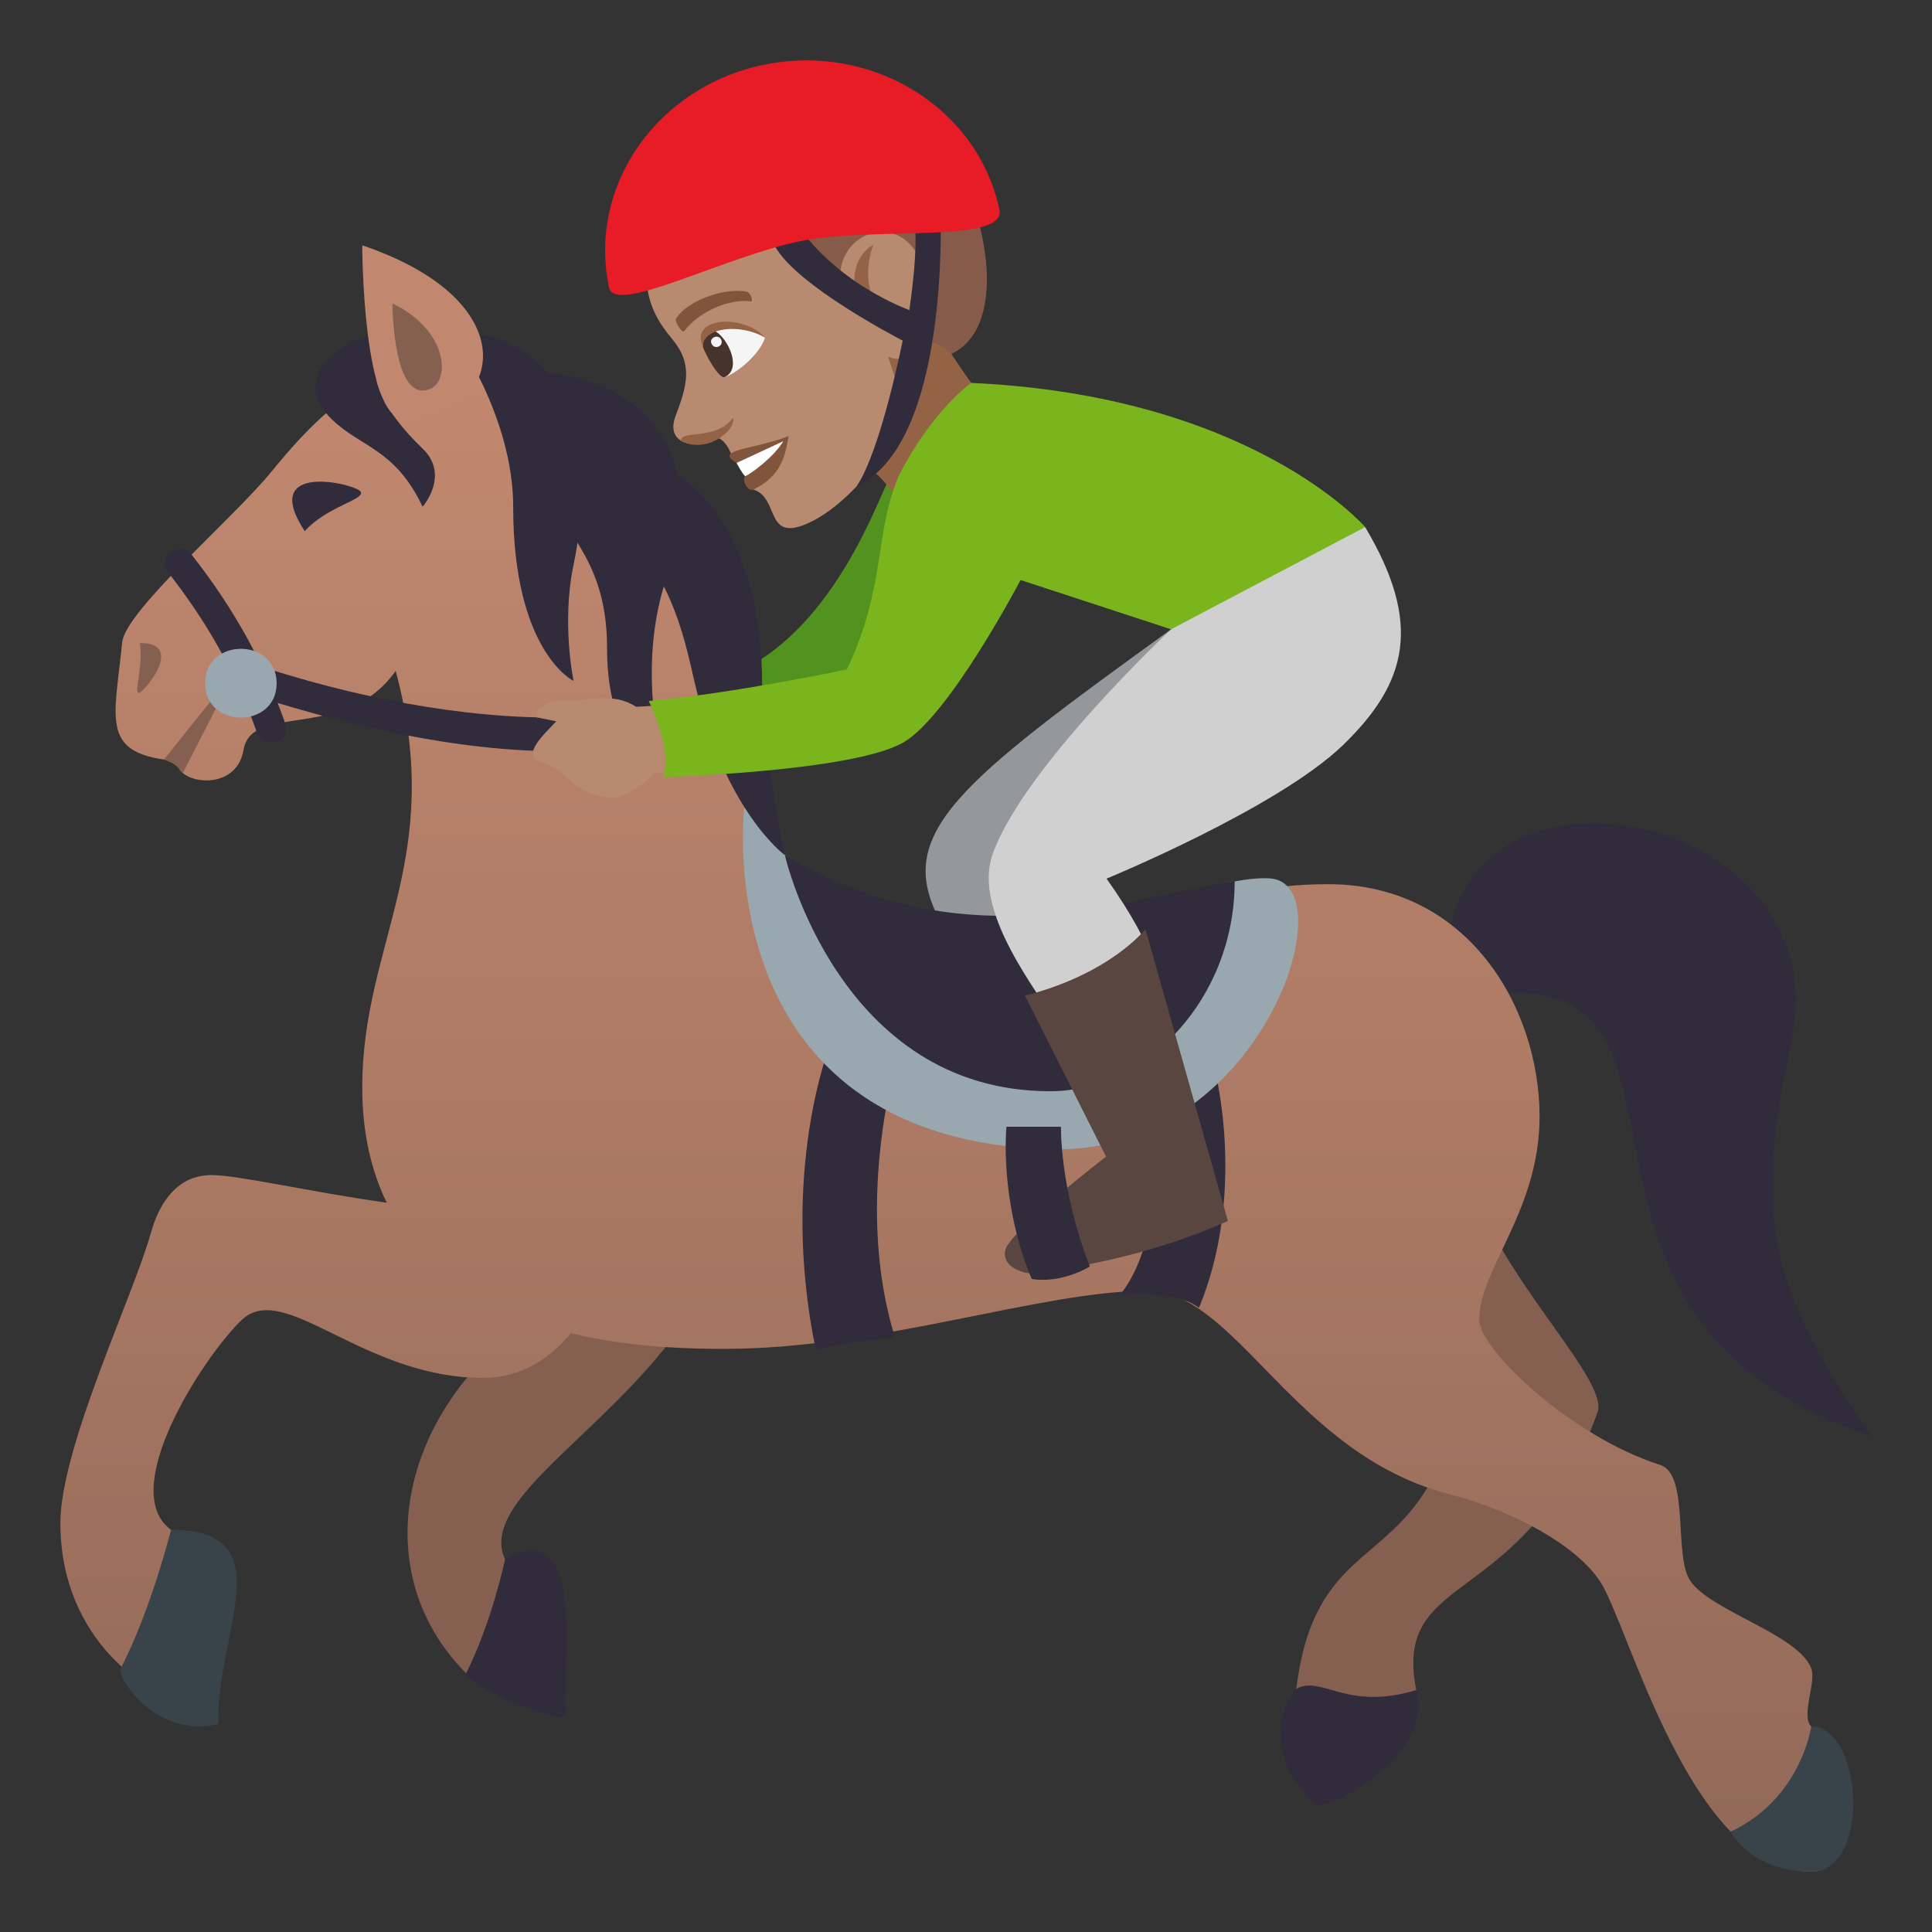 <?xml version="1.0" encoding="utf-8"?>
<!-- Generator: Adobe Illustrator 15.0.0, SVG Export Plug-In . SVG Version: 6.00 Build 0)  -->
<!DOCTYPE svg PUBLIC "-//W3C//DTD SVG 1.1//EN" "http://www.w3.org/Graphics/SVG/1.1/DTD/svg11.dtd">
<svg version="1.1" id="Layer_1" xmlns:x="http://ns.adobe.com/Extensibility/1.0/" xmlns:i="http://ns.adobe.com/AdobeIllustrator/10.0/" xmlns:graph="http://ns.adobe.com/Graphs/1.0/"
	 xmlns="http://www.w3.org/2000/svg" xmlns:xlink="http://www.w3.org/1999/xlink" xmlns:a="http://ns.adobe.com/AdobeSVGViewerExtensions/3.0/"
	 x="0px" y="0px" width="64px" height="64px" viewBox="0 0 64 64" enable-background="new 0 0 64 64" xml:space="preserve">
<rect x="0" y="0" width="64" height="64" fill="#333333" stroke="none"/>
<path fill="#856050" d="M48.533,38.396c1.059,15.764-4.707,10.284-5.592,17.55c-0.113,0.917,3.85,1.287,3.975,0.039
	c-0.811-4.041,3.594-2.593,6.004-9.197C53.344,45.625,49.131,41.83,48.533,38.396z"/>
<path fill="#302C3B" d="M59.361,34.368C60.973,26.408,46.672,24,48,33.139c10.266-2.229,1.516,10.339,14,14.432
	C58.172,42.125,58.275,39.725,59.361,34.368z"/>
<path fill="#856050" d="M15.441,55.429c0.838,0.219,3.006-0.037,1.289-3.772c-1.104-2.402,5.502-5.134,7.266-10.482
	C14.357,42.679,10.982,50.96,15.441,55.429z"/>
<path fill="#302C3B" d="M16.73,51.656c0,0-0.436,2.09-1.289,3.772c-0.129,0.255,2.496,1.517,3.307,1.447
	C18.586,55.184,19.502,50.142,16.73,51.656z"/>
<path fill="#302C3B" d="M46.916,55.985c-2.313,0.709-3.143-0.507-3.975-0.039c-0.197,0.11-1.395,2.103,0.688,3.844
	C43.887,60.004,47.549,58.193,46.916,55.985z"/>
<linearGradient id="SVGID_1_" gradientUnits="userSpaceOnUse" x1="31.487" y1="62" x2="31.487" y2="11.975">
	<stop  offset="0" style="stop-color:#916958"/>
	<stop  offset="0.537" style="stop-color:#AE7B65"/>
	<stop  offset="1" style="stop-color:#C2886F"/>
	<a:midPointStop  offset="0" style="stop-color:#916958"/>
	<a:midPointStop  offset="0.455" style="stop-color:#916958"/>
	<a:midPointStop  offset="1" style="stop-color:#C2886F"/>
</linearGradient>
<path fill="url(#SVGID_1_)" d="M60,57.19c-0.354-0.341,0.176-1.474,0-1.925c-0.438-1.126-3.305-1.886-4-2.886
	c-0.574-0.823-0.021-3.534-1-3.849c-3-0.961-6-3.848-6-4.81c0-1.684,2-3.608,2-6.734c0-3.607-2.375-7.696-7-7.696
	c-4,0-7.438,1.653-10,2.887c-6,0.961-7.791-2.067-9-6.734c-1.068-4.123-2.5-13.469-10-13.469c-3,0-4.879,2.286-6.055,3.707
	c-1.25,1.512-4.795,4.559-4.898,5.598c-0.262,2.627-0.75,3.729,1.832,3.93c-0.115,0.732,1.938,1.107,2.188-0.367
	c0.271-1.595,3.375-0.25,5.041-2.619C14.775,28.455,12,31.215,12,36.025c0,1.528,0.307,2.779,0.811,3.816
	C10.244,39.48,7.9,38.926,7,38.926c-1.104,0-1.715,0.884-2,1.91c-0.582,2.089-3,7.115-3,9.625c0,3.897,3,5.768,4,5.768
	c0.625,0,0.529-4.93-0.334-5.553C3.859,49.37,6.742,44.941,8,43.732c1.414-1.357,4,1.913,8,1.913c1.248,0,2.193-0.62,2.912-1.479
	c2.043,0.489,4.018,0.517,5.088,0.517c5.166,0,10.5-1.924,14-1.924c2.945,0,4.85,5.406,10,6.734c2.16,0.557,4.215,1.704,5,2.886
	c0.957,1.443,3,9.62,7,9.62C62,62,60.354,57.53,60,57.19z"/>
<path fill="#38434A" d="M5.666,50.676c0,0-0.666,2.666-1.666,4.59c-0.15,0.292,1.16,2.335,3.234,1.846
	C7.125,54.18,9.453,50.676,5.666,50.676z"/>
<path fill="#529320" d="M29.428,15.906c-0.496,1.047-1.953,5.03-5.094,6.413C27.787,26.735,30.895,18.48,29.428,15.906z"/>
<path fill="#94989B" d="M38.795,20.846c-7.066,5.111-9.236,6.779-7.631,9.696C37.508,32.917,35.553,29.204,38.795,20.846z"/>
<path fill="#302C3B" d="M11.943,16.283c-0.18-0.263-3.377-1.016-1.848,1.313C10.82,16.775,12.125,16.546,11.943,16.283z"/>
<path fill="#302C3B" d="M5.506,18.879c1.322,1.677,2.307,3.391,3.002,5.379C8.715,24.846,9.67,24.594,9.463,24
	c-0.725-2.067-1.734-3.864-3.104-5.611C5.947,17.854,5.199,18.49,5.506,18.879z"/>
<path fill="#302C3B" d="M38.139,36.148c0,0,0.705,4.624-1.043,6.749c0,0,1.846-0.187,2.621,0.428
	c1.568-3.781,0.549-7.778,0.547-7.781L38.139,36.148z"/>
<path fill="#302C3B" d="M29.826,34.673c0,0-1.621,4.988-0.176,9.64c0,0-1.51,0.094-2.621,0.428
	c-1.234-5.942,0.477-10.155,0.477-10.158L29.826,34.673z"/>
<path fill="#99A8AE" d="M24.656,26.735c0,0-1.318,11.001,10.129,11.337c7.002,0.207,9.875-8.825,7.271-8.975
	C38.764,28.907,30.244,34.549,24.656,26.735z"/>
<path fill="#302C3B" d="M26,28.329c0,0,1.779,7.819,8.785,7.819c3.211,0,6.115-3.101,6.115-6.949
	C37.512,29.645,32.088,31.963,26,28.329z"/>
<path fill="#302C3B" d="M25.248,22.748c0-4.979-2.248-7.888-5.689-7.888L20,16.784c2.221,2.137,2.615,4.104,3,5.772
	c1,4.329,3,5.772,3,5.772S25.248,24.81,25.248,22.748z"/>
<path fill="#302C3B" d="M22.127,19.01c1.504-4.164-1.127-6.695-4.654-6.695c0,0-0.645,1.879,0.467,3.826
	c0.941,1.654,2.17,2.603,2.17,5.332C20.111,25.021,22,25.443,22,25.443S21,22.136,22.127,19.01z"/>
<path fill="#302C3B" d="M17,16.784c0-3.026-2-5.772-2-5.772c4.502,0,4.59,4.887,4,7.697c-0.406,1.93,0,3.848,0,3.848
	S17,21.595,17,16.784z"/>
<path fill="#302C3B" d="M13,11.012c-1.5,0-3.553,1.393-2,2.887c0.969,0.932,2.082,0.962,3,2.886c0,0,0.916-1.042,0-1.924
	C11.176,12.145,13,11.012,13,11.012z"/>
<path fill="#C2886F" d="M12,8.126c0,0,0,5.772,1.418,5.772C16.521,13.898,17.67,10.051,12,8.126z"/>
<path fill="#302C3B" d="M19.303,23.748c-3.328,0.154-6.988-0.511-10.373-1.576c-0.727-0.232-1.199,0.657-0.467,0.889
	c3.539,1.116,7.344,1.954,10.84,1.809V23.748z"/>
<path fill="#856050" d="M13,10.051c0,0,0,2.886,1,2.886C14.957,12.937,15,11.012,13,10.051z"/>
<path fill="#946346" d="M28.115,15.916c0.977-1.125,1.279,0.797,2.299,0.963c0,0,0.238-1.633,2.756-2.939
	c0,0-0.818-0.883-1.813-2.469C29.197,6.83,28.115,15.916,28.115,15.916z"/>
<path fill="#B88A6F" d="M21.42,9.338c0.068,0.785,0.375,1.325,0.832,1.875c0.711,0.845,0.516,1.537,0.129,2.563
	c-0.369,0.972,0.699,1.131,1.443,0.744c0.266,0.142,0.395,0.516,0.395,0.516s0.793,0.154,0.734,1.181
	c0.891,0.271,0.357,1.794,1.855,1.097c1.465-0.68,2.811-2.688,2.975-3.16c0.258-0.746-0.369-2.345-0.369-2.345
	c1.027,0.524,1.84-1.677,0.977-3.421C28.961,5.494,24.467,2.813,21.42,9.338z"/>
<path fill="#946346" d="M28.479,9.963c-0.375-0.678-0.123-1.557,0.451-1.852c0,0-0.545,1.307,0.301,2.268
	C29.23,10.379,28.732,10.435,28.479,9.963z"/>
<path fill="#F5F5F5" d="M25.342,11.186c-0.186,0.594-1.027,1.242-1.373,1.316C22.17,10.604,24.404,10.463,25.342,11.186z"/>
<path fill="#45332C" d="M24.008,12.491c0.893-0.413-0.695-2.546-0.725-1.007C23.354,11.723,23.826,12.576,24.008,12.491z"/>
<path fill="#946346" d="M25.342,11.186c-0.648-0.767-2.504-0.729-2.059,0.299C23.279,10.83,24.547,10.709,25.342,11.186z"/>
<path fill="#F5F5F5" d="M23.572,11.391c0.104,0.213,0.42,0.066,0.316-0.145C23.789,11.049,23.473,11.193,23.572,11.391z"/>
<path fill="#80553C" d="M24.732,9.662c-0.842-0.154-2.045,0.375-2.334,0.892c-0.068,0.104,0.205,0.496,0.264,0.418
	c0.457-0.616,1.451-1.087,2.211-0.989C24.971,9.994,24.857,9.682,24.732,9.662z"/>
<path fill="#80553C" d="M24.4,15.336c0.371,0.045,0.291,0.438,0.291,0.438c-0.137,0.063,0.059,0.536,0.262,0.442
	c1.01-0.47,1.076-1.287,1.172-1.772C24.986,14.901,23.607,14.876,24.4,15.336z"/>
<path fill="#FFFFFF" d="M24.4,15.336c0,0,0.211,0.4,0.291,0.438c0.223-0.102,0.959-0.654,1.256-1.158L24.4,15.336z"/>
<path fill="#875B49" d="M29.926,3.828c-1.232-0.853-2.98-0.968-5.395,0.151c-2.223,1.03-3.211,2.368-3.928,2.362
	c0,0,0.061,0.412,0.357,0.648c-0.303,0.157-0.582,0.045-0.582,0.049c-0.049,0.436,0.018,1.486,1.041,2.299
	c2.885-2.903,3.686-1.802,4.963-1.221c0.295,0.137,0.203,1.39,1.621,1.96c-0.902-2.306,1.893-3.347,2.529-1.286
	c0.408,1.319,0.098,2.1-0.072,2.523c0.584-0.083,1.057,0.408,1.057,0.408C34.025,10.559,32.051,4.258,29.926,3.828z"/>
<path fill="#946346" d="M24.289,13.83c0.043,0.354-0.367,0.659-0.641,0.785c-0.367,0.17-0.803,0.161-1.09-0.016
	C22.547,14.229,23.717,14.614,24.289,13.83z"/>
<path fill="#302C3B" d="M31.156,7.107c0,0-0.932-0.117-0.885,0.094c0.191,0.878-0.148,3.07-0.148,3.07s-2.568-0.904-3.893-3.112
	c-0.111-0.189-0.682,0.354-0.682,0.569c-0.006,1.316,4.354,3.555,4.354,3.555s-0.721,3.637-1.52,4.818
	C31.459,14.695,31.156,7.107,31.156,7.107z"/>
<path fill="#E81C27" d="M25.344,2.137c-3.572,0.715-5.885,4.023-5.168,7.388c0.197,0.928,3.805-1.03,6.393-1.548
	c2.361-0.472,6.781,0.105,6.537-1.035C32.389,3.576,28.914,1.424,25.344,2.137z"/>
<path fill="#B88A6F" d="M21.979,23.362l-0.906,0.052c-0.787-0.509-1.58-0.176-2.424-0.205c-0.432-0.014-0.984,0.287-0.861,0.555
	l0.639,0.131c-0.385,0.41-1.162,1.112-0.551,1.326c1.117,0.39,0.938,0.994,2.277,1.199c0.488,0.074,1.238-0.466,1.486-0.795
	l0.895-0.113L21.979,23.362z"/>
<path fill="#7AB51D" d="M28.053,22.174c0,0-3.736,0.797-6.563,1.047c0,0,0.832,1.691,0.461,2.521c0,0,6.291-0.172,7.977-1.149
	c1.527-0.886,3.879-5.379,3.879-5.379l4.988,1.633c0,0,3.639-0.494,6.428-3.388c0,0-3.758-4.356-13.051-4.774
	c0,0-1.293,0.902-2.406,3.09C28.955,17.693,29.35,19.469,28.053,22.174z"/>
<path fill="#D0D0D0" d="M38.795,20.846c0,0-4.896,4.58-5.914,7.451c-0.689,1.945,1.605,4.65,2.047,5.541
	c0,0,2.252,0.094,3.449-1.252c0,0,0.021-1.025-1.721-3.48c0,0,5.654-2.326,7.822-4.414c2.164-2.088,2.641-4.04,0.744-7.233
	L38.795,20.846z"/>
<path fill="#594640" d="M36.639,38.314c0,0-3.283,2.525-3.348,3.137c-0.07,0.613,0.766,0.724,0.766,0.724s3.266-0.229,6.619-1.729
	l-2.732-9.668c0,0-1.145,1.475-3.99,2.204L36.639,38.314z"/>
<path fill="#38434A" d="M60,57.19c0,0-0.336,2.405-2.672,3.484C57.328,60.675,58,62,60,62S61.707,57.19,60,57.19z"/>
<path fill="#302C3B" d="M35.146,37.324c0,0-0.049,2.053,0.957,4.63c0,0-0.922,0.577-1.928,0.413
	c-1.09-2.637-0.834-5.043-0.834-5.043H35.146z"/>
<path fill="#856050" d="M4.631,21.303c0.121,0.768-0.207,1.662-0.031,1.653C4.773,22.947,6.152,21.281,4.631,21.303z"/>
<path fill="#856050" d="M6.057,25.605c-0.26-0.296-0.26-0.296-0.623-0.444C8.156,21.741,7.857,22.074,6.057,25.605z"/>
<path fill="#99A8AE" d="M9.164,22.632c0,1.519-2.369,1.519-2.369,0S9.164,21.113,9.164,22.632z"/>
</svg>
